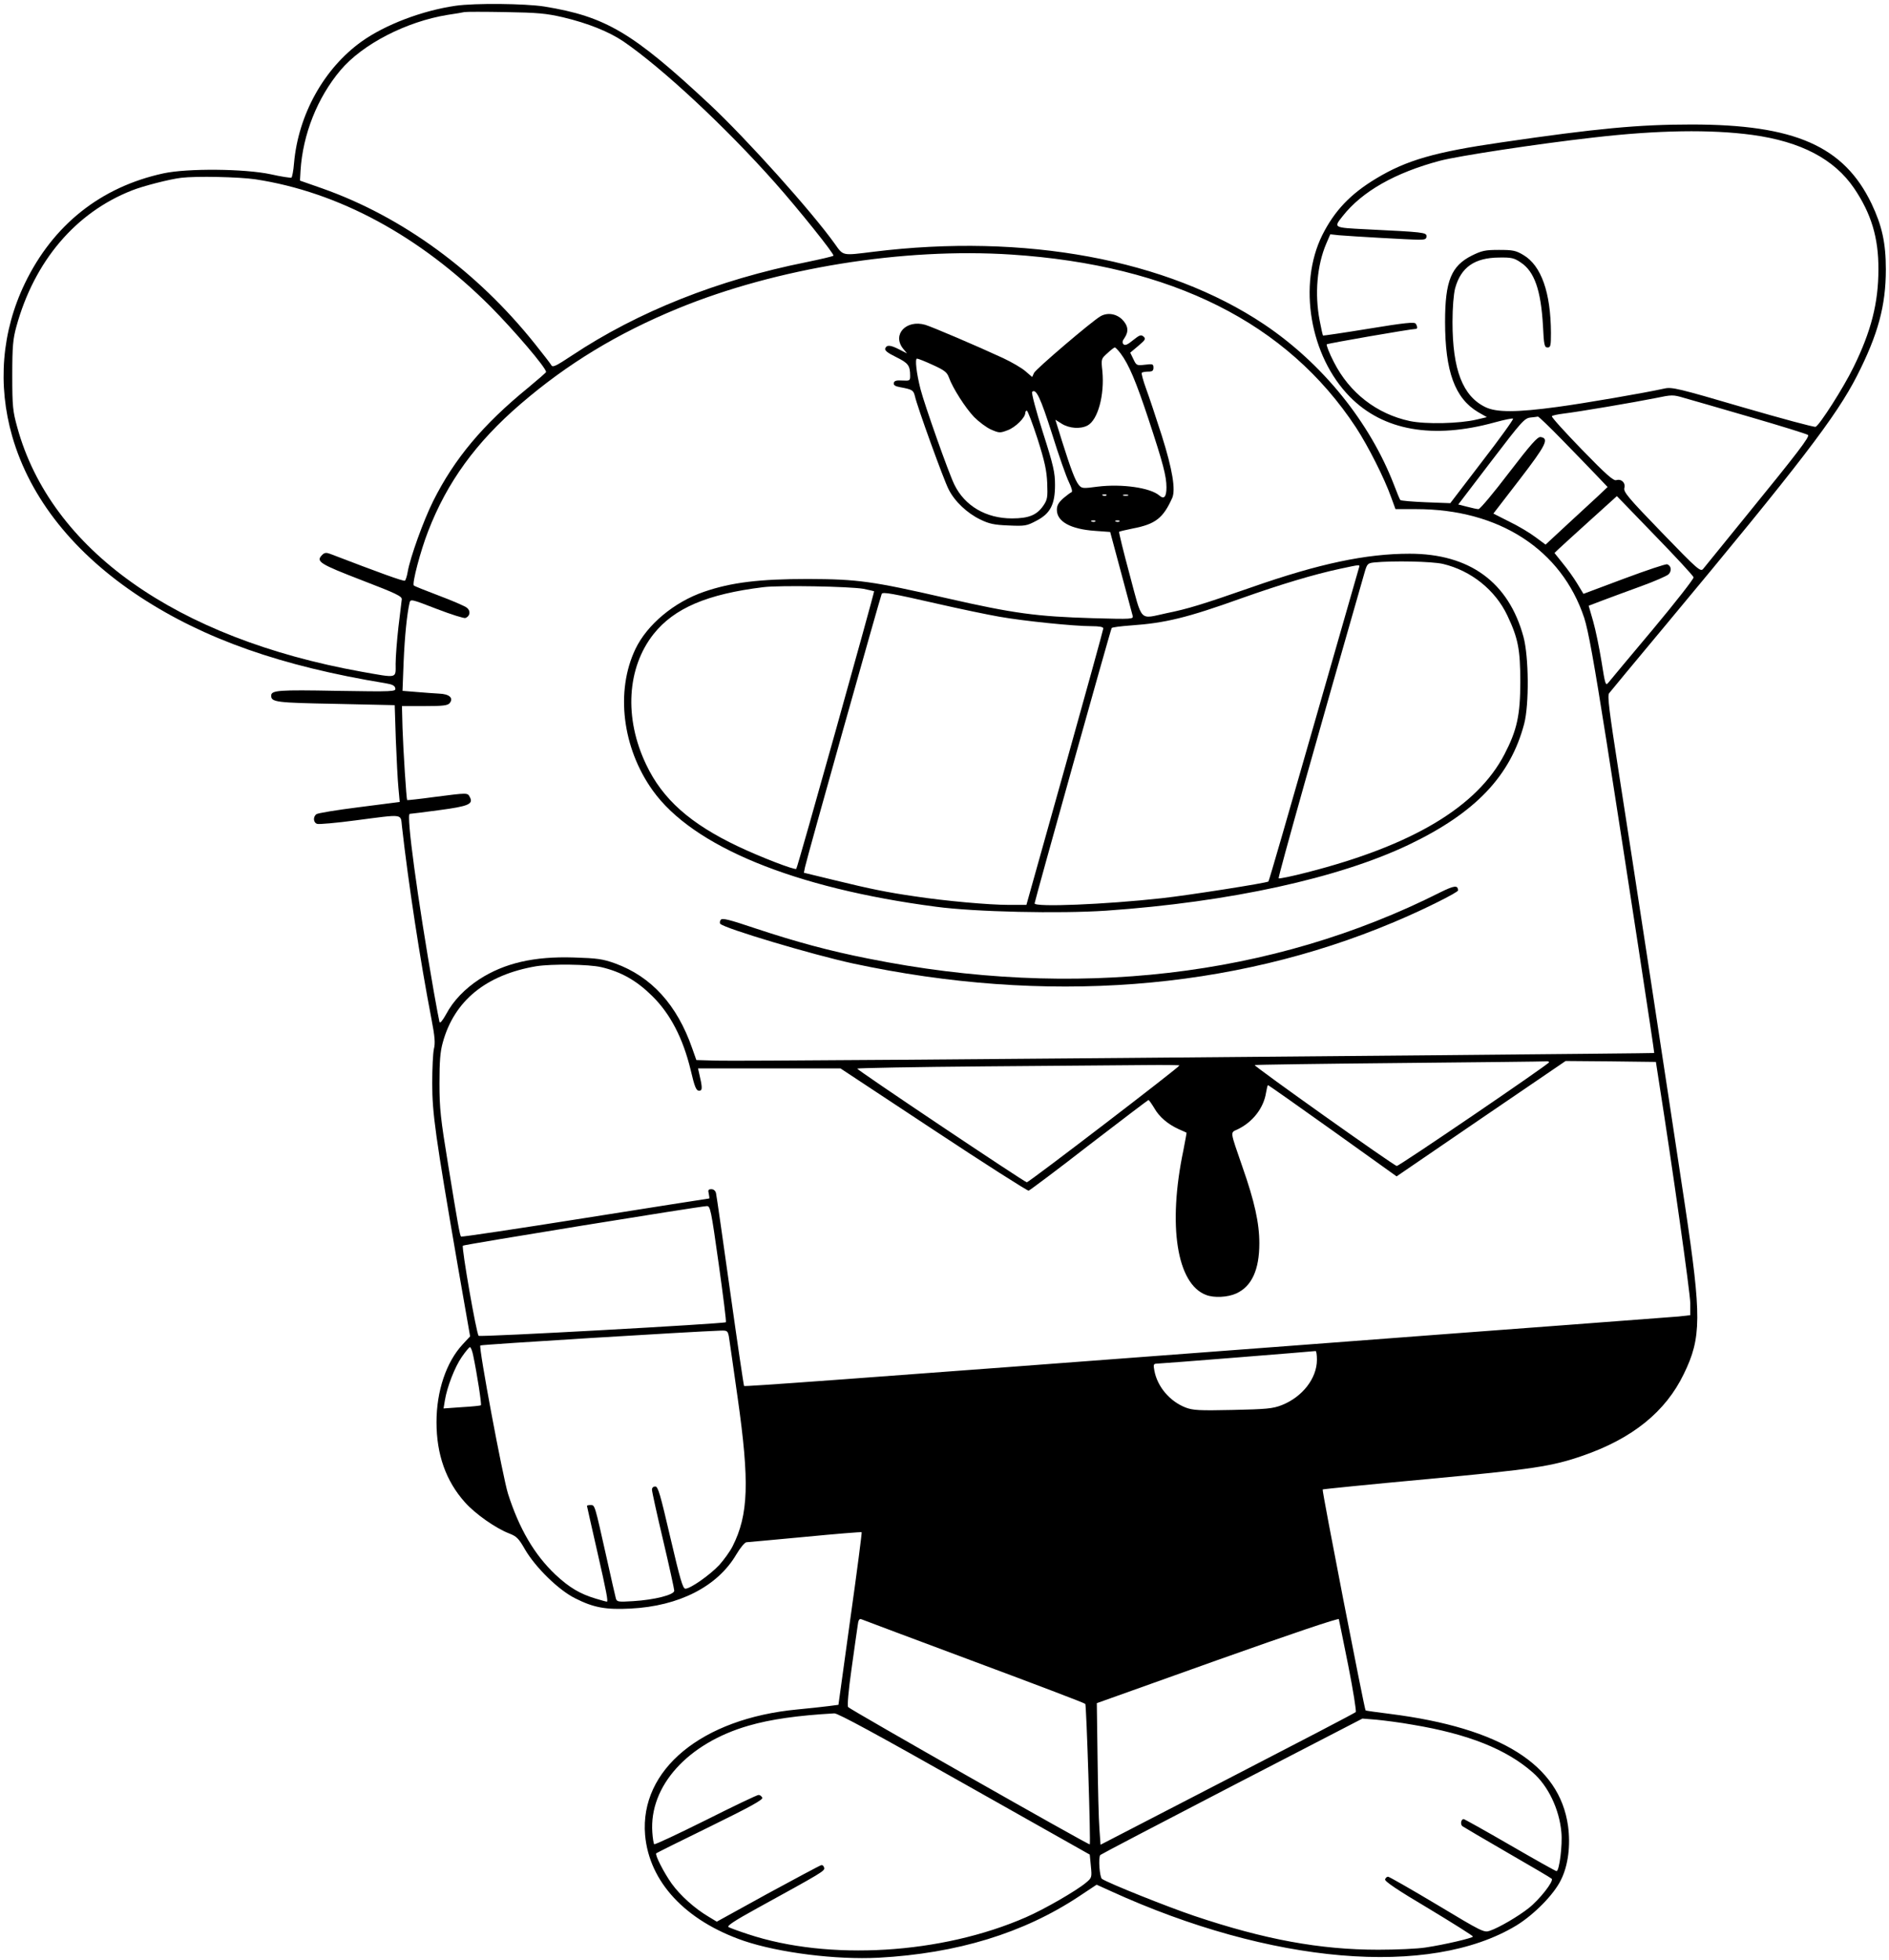 <?xml version="1.0" standalone="no"?>
<!DOCTYPE svg PUBLIC "-//W3C//DTD SVG 20010904//EN"
 "http://www.w3.org/TR/2001/REC-SVG-20010904/DTD/svg10.dtd">
<svg version="1.0" xmlns="http://www.w3.org/2000/svg"
 width="1017pt" height="1055pt" viewBox="0 0 1017 1055"
 preserveAspectRatio="xMidYMid meet">

<g transform="translate(0,1055) scale(0.1,-0.1)"
fill="#000000" stroke="none">
<path d="M2453 10519 c-180 -26 -380 -102 -507 -193 -202 -145 -340 -393 -363
-654 -3 -40 -10 -75 -14 -78 -4 -2 -54 5 -111 18 -140 30 -448 33 -578 5 -337
-73 -594 -277 -746 -592 -125 -259 -148 -546 -68 -824 97 -335 334 -631 689
-864 347 -227 759 -372 1320 -464 37 -6 51 -13 53 -27 4 -18 -6 -19 -315 -14
-314 6 -353 3 -353 -26 0 -35 27 -38 347 -44 l318 -7 6 -185 c4 -102 10 -219
14 -260 l7 -76 -218 -28 c-120 -15 -224 -32 -231 -38 -19 -15 -16 -46 5 -52 9
-3 103 5 207 19 262 34 241 37 249 -32 34 -304 98 -722 159 -1038 18 -93 21
-129 13 -160 -5 -22 -9 -105 -9 -185 0 -161 16 -278 138 -985 l66 -377 -40
-43 c-89 -96 -141 -252 -141 -419 0 -174 51 -317 153 -431 56 -63 166 -140
239 -168 39 -15 51 -27 84 -85 57 -98 182 -220 271 -264 99 -50 165 -62 298
-55 261 13 468 119 569 291 22 37 46 66 55 66 9 1 151 13 316 29 165 16 302
27 304 25 2 -2 -25 -211 -61 -466 l-64 -463 -54 -7 c-30 -4 -106 -12 -168 -18
-515 -49 -848 -324 -819 -675 22 -253 217 -462 531 -570 189 -64 496 -103 726
-91 423 23 780 132 1079 330 l95 63 75 -34 c863 -394 1718 -467 2184 -186 95
58 203 167 241 246 39 78 52 185 38 290 -46 329 -360 527 -957 603 -71 9 -131
17 -133 19 -6 5 -236 1185 -231 1189 2 2 252 27 554 55 581 54 680 69 847 127
266 92 445 236 543 439 96 196 96 309 7 905 -95 631 -286 1882 -357 2334 -51
327 -62 412 -52 425 7 9 145 176 308 371 719 863 916 1120 1027 1338 113 222
155 377 155 572 0 144 -21 236 -77 354 -149 310 -414 426 -969 426 -284 0
-510 -21 -1022 -96 -360 -52 -512 -96 -675 -194 -140 -84 -225 -174 -291 -305
-132 -267 -67 -651 148 -870 180 -183 448 -230 781 -138 51 14 95 23 98 20 4
-3 -71 -107 -166 -230 l-172 -225 -132 5 c-72 3 -134 8 -137 12 -3 3 -18 39
-33 79 -130 339 -386 656 -701 867 -522 349 -1288 491 -2103 390 -169 -21
-161 -23 -207 42 -125 175 -476 566 -674 751 -416 388 -560 473 -891 527 -104
16 -372 19 -477 4z m578 -62 c135 -32 246 -77 324 -129 209 -143 549 -459 818
-762 126 -142 321 -385 314 -392 -3 -4 -69 -19 -146 -35 -475 -95 -906 -266
-1260 -501 -89 -59 -106 -67 -113 -53 -5 9 -44 59 -87 113 -312 391 -713 685
-1146 838 l-120 42 3 53 c12 196 91 394 215 541 118 140 354 262 577 298 41 6
82 13 90 15 8 2 107 2 220 0 176 -3 220 -7 311 -28z m6403 -633 c262 -36 441
-130 548 -287 92 -136 132 -266 131 -437 0 -180 -39 -333 -134 -526 -54 -111
-183 -312 -204 -321 -8 -3 -185 45 -392 105 -348 102 -382 110 -422 101 -108
-24 -434 -80 -576 -99 -220 -30 -329 -30 -388 -1 -122 59 -177 201 -177 458 0
78 6 149 14 181 31 113 104 165 237 166 66 1 81 -2 117 -27 73 -48 108 -149
119 -339 5 -106 8 -118 25 -118 16 0 18 9 18 78 -1 218 -52 363 -149 420 -40
24 -57 27 -131 27 -74 0 -92 -4 -145 -30 -112 -56 -145 -137 -145 -357 0 -267
53 -412 178 -486 l47 -27 -55 -13 c-92 -22 -274 -26 -360 -8 -178 38 -325 152
-409 318 -25 48 -41 91 -38 95 6 5 449 82 480 83 9 0 9 12 -1 28 -7 10 -59 5
-253 -27 -134 -22 -245 -38 -246 -37 -2 2 -10 38 -18 80 -28 144 -14 299 35
414 l22 51 46 -5 c70 -6 384 -24 431 -24 33 0 41 3 41 19 0 20 -16 22 -325 37
-177 9 -176 8 -127 70 105 134 284 235 525 299 99 26 526 91 827 125 346 40
631 44 854 14z m-8059 -239 c447 -68 886 -305 1265 -684 128 -129 300 -330
300 -353 0 -3 -44 -41 -97 -85 -244 -199 -397 -382 -511 -610 -52 -104 -124
-304 -137 -380 -4 -24 -11 -45 -15 -48 -7 -5 -136 42 -402 144 -21 8 -31 7
-43 -5 -36 -36 -17 -48 216 -138 182 -70 214 -85 212 -102 -1 -10 -9 -77 -18
-149 -8 -71 -15 -160 -15 -197 0 -81 14 -78 -184 -43 -999 180 -1672 657
-1853 1315 -24 87 -27 111 -27 280 0 158 4 196 22 262 97 353 319 614 622 733
60 24 205 61 265 68 81 10 310 5 400 -8z m4070 -405 c865 -57 1485 -368 1855
-930 66 -101 153 -273 190 -377 l23 -63 112 0 c446 0 782 -218 904 -585 22
-68 52 -232 121 -670 110 -703 258 -1669 256 -1672 0 -1 -532 -6 -1181 -12
-2556 -23 -3765 -32 -3868 -29 l-108 3 -23 65 c-81 232 -219 384 -414 455 -67
24 -95 28 -222 32 -214 7 -374 -30 -509 -117 -78 -51 -141 -116 -179 -188 -20
-36 -33 -51 -36 -42 -2 8 -16 80 -30 160 -89 509 -150 960 -130 960 5 0 77 9
159 20 159 21 185 33 164 71 -12 23 -10 23 -189 0 -80 -11 -146 -18 -148 -17
-4 5 -21 266 -25 389 l-3 117 122 0 c99 0 124 3 135 16 22 27 -1 49 -57 51
-27 2 -82 5 -123 9 l-74 6 6 156 c6 140 18 257 32 318 5 21 9 20 146 -33 78
-30 148 -52 155 -49 25 10 29 38 8 55 -11 9 -78 38 -150 65 -71 27 -132 51
-136 55 -11 9 36 187 77 292 102 264 257 478 498 685 251 216 521 380 847 514
531 218 1213 328 1795 290z m3980 -875 c165 -48 304 -91 309 -96 10 -9 -52
-91 -339 -443 -115 -142 -217 -267 -225 -277 -14 -18 -27 -8 -223 195 -179
185 -207 218 -202 239 8 29 -16 51 -43 43 -15 -5 -54 29 -186 165 -91 94 -164
174 -161 179 2 4 30 10 62 14 77 9 384 61 498 84 86 18 93 18 150 1 33 -9 195
-56 360 -104z m-1015 -122 c69 -71 152 -156 185 -191 l60 -63 -55 -52 c-31
-29 -106 -98 -168 -155 l-111 -103 -54 40 c-29 22 -92 60 -140 83 l-87 44 141
183 c143 186 161 222 113 229 -16 2 -51 -37 -170 -192 -82 -108 -156 -196
-164 -196 -8 0 -36 6 -62 13 l-47 12 177 232 c165 216 179 232 212 236 19 2
37 4 40 5 3 1 62 -55 130 -125z m708 -740 c2 -7 -97 -134 -220 -281 -123 -146
-230 -275 -239 -286 -15 -18 -17 -11 -37 115 -12 74 -32 171 -45 216 l-24 83
76 29 c42 16 135 50 206 76 72 26 138 55 148 64 18 18 15 46 -7 54 -7 3 -111
-32 -232 -77 l-219 -82 -34 56 c-18 30 -53 79 -78 109 l-44 55 23 22 c13 12
88 81 168 153 l145 131 205 -212 c113 -116 206 -217 208 -225z m-5881 -2098
c107 -25 190 -72 274 -155 98 -96 166 -228 207 -397 22 -94 30 -113 46 -113
19 0 18 17 -1 98 l-5 22 384 0 383 0 500 -330 c275 -182 506 -329 513 -328 6
2 154 112 326 246 173 133 317 242 319 242 3 0 17 -20 31 -43 27 -48 73 -87
132 -114 22 -9 40 -18 42 -19 1 0 -7 -43 -17 -95 -85 -405 -35 -719 122 -778
43 -17 117 -13 163 8 83 38 124 127 124 270 0 109 -26 226 -91 411 -68 198
-67 183 -26 202 81 39 140 114 153 197 4 23 8 41 11 41 2 0 159 -110 348 -245
l344 -246 455 311 455 310 243 -2 243 -3 17 -110 c71 -450 168 -1135 168
-1188 l0 -65 -62 -7 c-35 -3 -301 -23 -593 -45 -291 -22 -978 -73 -1525 -115
-2467 -186 -2910 -218 -2914 -214 -2 2 -36 231 -75 509 -39 278 -73 515 -76
528 -3 14 -13 22 -25 22 -17 0 -19 -5 -14 -25 3 -14 4 -25 2 -25 -2 0 -303
-47 -668 -105 -365 -58 -665 -103 -668 -100 -6 6 -17 65 -69 385 -41 250 -47
304 -47 440 0 120 4 170 18 220 62 225 233 364 503 410 83 13 283 11 350 -5z
m5103 -512 c-1 -10 -806 -558 -820 -558 -14 0 -771 538 -765 543 2 2 352 7
777 11 425 4 781 8 791 9 9 1 17 -1 17 -5z m-1990 -17 c0 -9 -813 -631 -822
-629 -23 8 -918 607 -913 612 4 3 313 9 688 12 375 3 764 6 865 7 100 1 182 0
182 -2z m-2481 -1066 c24 -171 42 -313 39 -316 -9 -8 -1322 -81 -1331 -73 -12
9 -93 477 -85 485 6 6 1268 211 1313 213 19 1 23 -17 64 -309z m55 -392 c3
-18 24 -166 47 -328 65 -456 59 -632 -27 -802 -14 -28 -47 -73 -72 -101 -51
-54 -155 -127 -182 -127 -14 0 -28 49 -81 275 -54 232 -66 275 -81 275 -11 0
-18 -7 -18 -17 0 -10 27 -133 60 -272 33 -140 60 -263 60 -272 0 -22 -106 -49
-221 -56 -79 -5 -87 -4 -93 13 -3 11 -26 111 -51 224 -64 285 -62 280 -85 280
-11 0 -20 -2 -20 -4 0 -2 25 -112 55 -244 51 -223 60 -272 52 -272 -2 0 -28 7
-58 16 -87 26 -144 60 -219 130 -113 107 -195 247 -255 435 -28 89 -159 788
-149 798 4 5 1143 75 1295 80 34 1 37 -2 43 -31z m-1376 -105 c20 -95 46 -262
41 -266 -2 -2 -48 -7 -102 -10 l-99 -7 7 43 c12 73 53 179 91 234 20 29 40 53
44 53 5 0 13 -21 18 -47z m4542 -21 c0 -100 -78 -200 -189 -244 -49 -19 -81
-22 -264 -26 -182 -4 -214 -2 -254 13 -85 33 -152 112 -168 198 -6 32 -5 37
11 38 22 0 845 66 857 68 4 0 7 -21 7 -47z m169 -1647 c26 -132 44 -244 40
-249 -4 -5 -315 -167 -691 -361 l-683 -353 -6 86 c-4 48 -8 219 -10 381 l-4
295 650 232 c394 140 651 227 653 220 2 -6 24 -119 51 -251z m-2014 23 c325
-121 594 -223 598 -228 6 -6 30 -750 24 -756 -5 -5 -1293 727 -1301 739 -5 7
2 90 18 202 15 105 29 209 33 233 4 35 9 42 22 37 9 -4 282 -106 606 -227z
m-52 -659 l674 -380 6 -62 c6 -61 5 -63 -26 -89 -51 -43 -224 -143 -323 -186
-454 -199 -1063 -236 -1498 -91 -49 16 -95 33 -104 38 -10 6 32 34 154 101
355 195 365 201 361 218 -2 10 -9 16 -16 14 -8 -2 -137 -71 -288 -153 l-274
-151 -43 26 c-75 44 -154 115 -200 179 -42 59 -91 155 -83 163 2 2 132 67 290
144 218 107 285 144 281 155 -4 8 -12 15 -20 15 -8 0 -136 -61 -285 -136 -149
-74 -274 -133 -277 -129 -3 3 -8 32 -10 63 -18 250 191 481 519 575 117 34
264 55 461 66 19 1 234 -116 701 -380z m2412 319 c300 -50 505 -132 647 -257
83 -72 143 -198 154 -321 7 -68 -11 -210 -26 -210 -5 0 -117 63 -250 140 -133
77 -246 140 -250 140 -14 0 -19 -28 -7 -38 7 -5 116 -69 242 -142 127 -73 234
-136 239 -141 13 -12 -65 -112 -125 -159 -56 -44 -158 -104 -208 -121 -31 -11
-41 -6 -284 140 -139 83 -258 151 -264 151 -6 0 -13 -6 -16 -14 -4 -10 65 -57
234 -157 131 -79 239 -147 239 -151 0 -8 -154 -44 -255 -59 -44 -7 -159 -12
-255 -12 -314 0 -612 55 -990 182 -148 50 -458 174 -497 199 -13 8 -21 117 -9
129 4 4 323 171 709 371 l702 363 75 -6 c41 -4 129 -15 195 -27z"/>
<path d="M5925 8848 c-46 -26 -348 -284 -358 -305 l-10 -22 -36 31 c-19 17
-74 49 -121 71 -138 64 -382 168 -419 179 -102 29 -178 -52 -120 -127 l22 -27
-41 21 c-49 25 -68 26 -76 6 -4 -11 12 -24 59 -47 65 -32 75 -45 75 -101 0
-26 -2 -27 -42 -25 -32 2 -43 -1 -46 -13 -2 -12 7 -18 35 -23 65 -12 71 -16
79 -49 11 -52 154 -448 181 -500 32 -65 100 -129 171 -163 47 -23 74 -29 152
-32 89 -4 98 -2 149 25 76 39 101 88 101 193 0 67 -8 104 -66 285 -36 114 -62
211 -57 216 21 20 45 -32 107 -226 36 -116 77 -232 91 -260 15 -31 20 -51 14
-54 -6 -2 -26 -17 -45 -33 -25 -23 -34 -38 -34 -62 0 -63 74 -104 205 -113
l82 -6 58 -216 c32 -119 60 -225 63 -235 5 -18 -2 -19 -214 -13 -303 9 -425
25 -789 108 -402 92 -478 102 -745 103 -260 0 -412 -18 -560 -69 -160 -55
-306 -176 -369 -308 -108 -226 -71 -532 93 -761 215 -301 761 -526 1526 -626
208 -28 665 -38 916 -21 663 46 1253 175 1631 356 357 171 545 369 619 650 27
104 25 361 -4 468 -80 294 -290 447 -613 447 -234 0 -486 -53 -849 -180 -267
-93 -345 -117 -459 -140 -150 -32 -129 -54 -199 207 -34 125 -59 229 -57 231
2 2 36 10 75 18 120 23 162 55 211 164 19 44 2 151 -56 335 -31 97 -69 211
-85 254 -16 44 -26 82 -23 85 4 3 19 6 35 6 22 0 28 5 28 21 0 20 -4 21 -46
16 -44 -5 -46 -4 -62 30 l-17 35 44 37 c38 32 41 38 27 50 -13 11 -21 8 -56
-20 -29 -24 -43 -30 -51 -22 -8 8 -7 18 5 34 24 35 20 67 -13 100 -32 31 -79
38 -116 17z m108 -200 c45 -60 83 -151 150 -353 79 -239 97 -308 97 -368 0
-51 -13 -66 -38 -44 -48 42 -201 64 -332 48 -81 -11 -86 -10 -102 9 -20 25
-43 86 -91 238 l-35 113 35 -22 c41 -25 100 -29 138 -9 56 30 92 164 80 292
-7 66 -7 67 27 97 18 17 36 31 40 31 4 0 18 -15 31 -32z m-1011 -62 c64 -29
77 -40 87 -68 20 -56 88 -163 136 -213 25 -25 66 -56 91 -67 44 -19 48 -19 90
-3 42 16 94 68 94 93 0 7 4 12 8 12 5 0 31 -69 58 -152 39 -123 49 -170 52
-238 3 -76 1 -89 -20 -120 -35 -52 -79 -70 -170 -70 -139 0 -254 67 -310 182
-31 63 -160 428 -182 513 -22 86 -31 165 -19 165 6 0 44 -15 85 -34z m935
-702 c-3 -3 -12 -4 -19 -1 -8 3 -5 6 6 6 11 1 17 -2 13 -5z m116 -1 c-7 -2
-19 -2 -25 0 -7 3 -2 5 12 5 14 0 19 -2 13 -5z m-176 -139 c-3 -3 -12 -4 -19
-1 -8 3 -5 6 6 6 11 1 17 -2 13 -5z m130 0 c-3 -3 -12 -4 -19 -1 -8 3 -5 6 6
6 11 1 17 -2 13 -5z m1742 -229 c151 -36 281 -140 346 -277 58 -122 70 -183
70 -358 0 -179 -18 -260 -85 -389 -147 -283 -495 -491 -1063 -636 -81 -21
-150 -35 -153 -32 -5 4 222 809 462 1644 14 49 17 52 52 56 101 10 311 6 371
-8z m-453 -22 c-3 -10 -113 -393 -244 -850 -131 -458 -240 -835 -243 -837 -8
-8 -436 -75 -574 -90 -308 -34 -685 -49 -685 -28 0 11 409 1473 415 1482 2 4
49 10 104 14 185 13 301 41 594 146 209 74 391 129 532 159 113 24 107 24 101
4z m-2667 -112 c29 -6 55 -12 57 -13 3 -4 -412 -1488 -419 -1494 -8 -8 -194
64 -314 121 -257 122 -406 254 -494 440 -120 250 -104 521 40 703 111 139 288
215 591 252 90 11 463 4 539 -9z m401 -81 c118 -27 267 -58 330 -69 129 -23
401 -51 497 -51 41 0 63 -4 63 -12 0 -6 -93 -343 -207 -750 l-207 -738 -96 0
c-104 0 -341 21 -505 46 -146 21 -240 40 -428 86 l-169 41 6 30 c8 42 407
1460 413 1471 7 11 53 3 303 -54z"/>
<path d="M7755 5748 c-906 -457 -1969 -580 -3080 -357 -208 41 -389 90 -603
161 -152 51 -185 59 -192 47 -5 -7 -6 -17 -2 -21 27 -26 493 -165 713 -213
1035 -222 2040 -146 2913 222 151 63 346 160 346 171 -1 29 -20 27 -95 -10z"/>
</g>
</svg>
